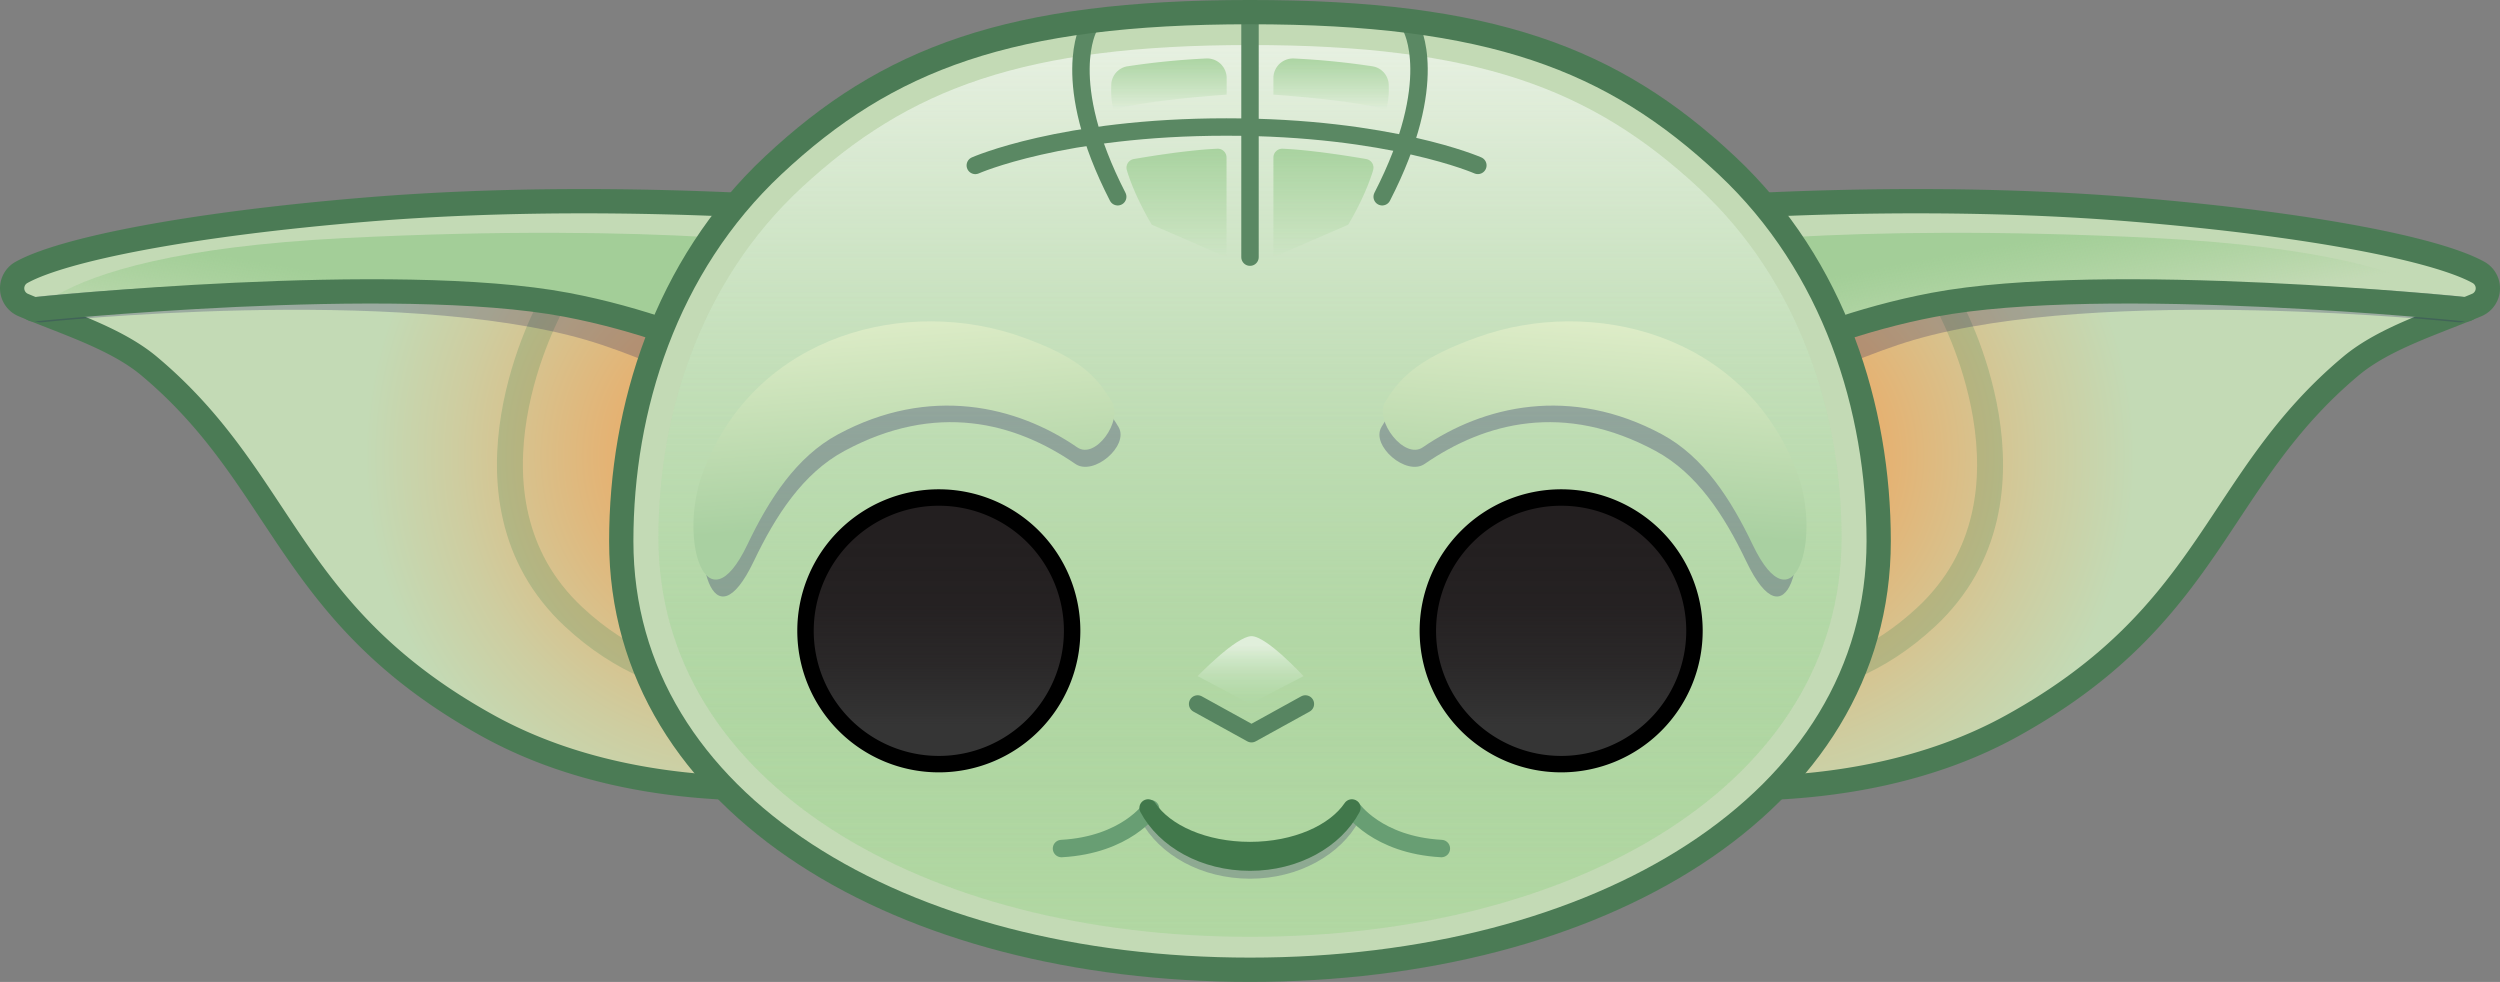 <svg xmlns="http://www.w3.org/2000/svg" xmlns:xlink="http://www.w3.org/1999/xlink" viewBox="0 0 1003.84 394.27"><rect x="0" y="0" width="1003.84" height="394.27" fill="#808080" stroke="none"/><defs><style>.cls-1{isolation:isolate;}.cls-2{fill:url(#radial-gradient);}.cls-3{fill:#c3dab5;}.cls-10,.cls-17,.cls-18,.cls-19,.cls-20,.cls-4,.cls-9{opacity:0.73;}.cls-11,.cls-17,.cls-18,.cls-19,.cls-20,.cls-30,.cls-4,.cls-9{mix-blend-mode:screen;}.cls-4{fill:url(#linear-gradient);}.cls-12,.cls-15,.cls-23,.cls-24,.cls-29,.cls-5,.cls-6,.cls-7{fill:none;}.cls-5{stroke:#4b7b55;stroke-width:9.75px;}.cls-12,.cls-22,.cls-23,.cls-24,.cls-29,.cls-5,.cls-6,.cls-7{stroke-linecap:round;stroke-linejoin:round;}.cls-6{stroke:#498855;opacity:0.24;}.cls-6,.cls-7{stroke-width:10.42px;}.cls-10,.cls-21,.cls-25,.cls-6,.cls-7{mix-blend-mode:multiply;}.cls-22,.cls-7{stroke:#262262;}.cls-21,.cls-7{opacity:0.25;}.cls-8{fill:url(#radial-gradient-2);}.cls-9{fill:url(#linear-gradient-2);}.cls-10{fill:url(#linear-gradient-3);}.cls-11,.cls-30{opacity:0.6;}.cls-11{fill:url(#linear-gradient-4);}.cls-12{stroke:#5a8863;}.cls-12,.cls-22,.cls-23,.cls-24,.cls-29{stroke-width:7px;}.cls-13{fill:#353535;}.cls-14{fill:url(#linear-gradient-5);}.cls-15{stroke:#000;stroke-miterlimit:10;stroke-width:6.6px;}.cls-16{fill:url(#linear-gradient-6);}.cls-17{fill:url(#linear-gradient-7);}.cls-18{fill:url(#linear-gradient-8);}.cls-19{fill:url(#linear-gradient-9);}.cls-20{fill:url(#linear-gradient-10);}.cls-22,.cls-26{fill:#262262;}.cls-23{stroke:#689e73;}.cls-24{stroke:#41784b;}.cls-25{opacity:0.3;}.cls-27{fill:url(#linear-gradient-11);}.cls-28{fill:url(#linear-gradient-12);}.cls-29{stroke:#578561;}.cls-30{fill:url(#linear-gradient-13);}</style><radialGradient id="radial-gradient" cx="706.26" cy="351.7" r="151.14" gradientTransform="translate(0 -182.59) scale(1 1.04)" gradientUnits="userSpaceOnUse"><stop offset="0" stop-color="#f89b4c"/><stop offset="0.26" stop-color="#e9ad6a"/><stop offset="0.76" stop-color="#cecda0"/><stop offset="1" stop-color="#c3dab5"/></radialGradient><linearGradient id="linear-gradient" x1="825.54" y1="130.81" x2="808.84" y2="88.89" gradientTransform="translate(48.08 -157.41) rotate(11.32)" gradientUnits="userSpaceOnUse"><stop offset="0" stop-color="#8dca81" stop-opacity="0"/><stop offset="0.86" stop-color="#97ca8d"/></linearGradient><radialGradient id="radial-gradient-2" cx="6174.75" cy="351.7" r="151.14" gradientTransform="matrix(-1, 0, 0, 1.04, 6472.33, -182.59)" xlink:href="#radial-gradient"/><linearGradient id="linear-gradient-2" x1="6187.74" y1="-942.17" x2="6171.04" y2="-984.09" gradientTransform="matrix(-0.98, 0.2, 0.2, 0.98, 6424.24, -157.41)" xlink:href="#linear-gradient"/><linearGradient id="linear-gradient-3" x1="501.92" y1="376.17" x2="501.92" y2="18.09" gradientUnits="userSpaceOnUse"><stop offset="0" stop-color="#abd69c"/><stop offset="1" stop-color="#8dca81" stop-opacity="0"/></linearGradient><linearGradient id="linear-gradient-4" x1="501.92" y1="376.17" x2="501.92" y2="18.09" gradientUnits="userSpaceOnUse"><stop offset="0" stop-color="#8dca81" stop-opacity="0"/><stop offset="1" stop-color="#fff"/></linearGradient><linearGradient id="linear-gradient-5" x1="7871.71" y1="290.95" x2="7871.71" y2="215.89" gradientTransform="matrix(-1, 0, 0, 1, 8498.57, 0)" gradientUnits="userSpaceOnUse"><stop offset="0" stop-color="#231f20" stop-opacity="0"/><stop offset="0.05" stop-color="#231f20" stop-opacity="0.11"/><stop offset="0.33" stop-color="#231f20" stop-opacity="0.61"/><stop offset="0.64" stop-color="#231f20" stop-opacity="0.9"/><stop offset="1" stop-color="#231f20"/></linearGradient><linearGradient id="linear-gradient-6" x1="8121.6" y1="290.95" x2="8121.6" y2="215.89" xlink:href="#linear-gradient-5"/><linearGradient id="linear-gradient-7" x1="472.42" y1="103.25" x2="472.42" y2="59.72" gradientUnits="userSpaceOnUse"><stop offset="0" stop-color="#8dca81" stop-opacity="0"/><stop offset="1" stop-color="#97ca8d"/></linearGradient><linearGradient id="linear-gradient-8" x1="522.72" y1="103.25" x2="522.72" y2="59.72" gradientTransform="matrix(-1, 0, 0, 1, 1054.13, 0)" xlink:href="#linear-gradient-7"/><linearGradient id="linear-gradient-9" x1="469.35" y1="43.99" x2="469.35" y2="23.47" xlink:href="#linear-gradient-7"/><linearGradient id="linear-gradient-10" x1="523.43" y1="43.99" x2="523.43" y2="23.47" gradientTransform="matrix(-1, 0, 0, 1, 1057.92, 0)" xlink:href="#linear-gradient-7"/><linearGradient id="linear-gradient-11" x1="668.82" y1="381.56" x2="668.82" y2="284.17" gradientTransform="matrix(-1.09, -0.08, -0.07, 1, 1391.57, -100.09)" gradientUnits="userSpaceOnUse"><stop offset="0.17" stop-color="#a9d0a1"/><stop offset="1" stop-color="#ddecc7"/></linearGradient><linearGradient id="linear-gradient-12" x1="-4096.7" y1="-0.66" x2="-4096.7" y2="-98.05" gradientTransform="matrix(1.09, -0.08, 0.07, 1, 4812.27, -100.09)" xlink:href="#linear-gradient-11"/><linearGradient id="linear-gradient-13" x1="502.15" y1="259.12" x2="502.15" y2="292.15" gradientUnits="userSpaceOnUse"><stop offset="0" stop-color="#fff"/><stop offset="1" stop-color="#8dca81" stop-opacity="0"/></linearGradient></defs><g class="cls-1"><g id="Layer_2" data-name="Layer 2"><g id="Child_Face_Features_v1" data-name="Child Face Features v1"><path class="cls-2" d="M634.71,87.57S750.44,79,856.78,84.16c71.42,3.48,122,16,138.57,25.3a7.29,7.29,0,0,1-.67,12.94c-16.44,7-37.2,13.29-50.66,24.55C889,193,889,246.62,807.84,291.47c-67,37-151.16,23.56-173.13,18.91Z"/><path class="cls-3" d="M691.13,152.17s48.68-17.93,76.41-27.95c40.86-14.76,161.85-9.9,217.88.57,8.28,1.55,13.25-9.29,6.87-15C977.48,96.55,943,89.46,862.14,84.45c-145.82-9-207.09,1.7-207.09,1.7Z"/><path class="cls-4" d="M691.13,152.17s48.68-17.93,76.41-27.95c40.54-14.65,154.37-6.26,209.6,4.81,6.15,1.23,9.15-7.53,3.65-10.67C964.85,109.27,932.3,99,865.87,95.61c-129.77-6.53-193.67,4-193.67,4Z"/><path class="cls-5" d="M634.71,87.57s110.51-12.63,222.07-3.41c71.26,5.89,122,16,138.57,25.3a7.29,7.29,0,0,1-.67,12.94c-16.44,7-37.2,13.29-50.66,24.55C889,193,889,246.62,807.84,291.47c-67,37-151.16,23.56-173.13,18.91Z"/><path class="cls-6" d="M782.67,122.83s42.45,76.73-9.2,124.88c-39.72,37-80.1,24.85-80.1,24.85"/><path class="cls-7" d="M679.39,169.78s53.69-28.38,87.68-38.3c77-22.49,220.43-7.26,220.43-7.26"/><path class="cls-5" d="M672.2,162.75s45.47-29.22,104.08-40.35c69.1-13.12,214.22,1.82,214.22,1.82"/><path class="cls-8" d="M369.13,87.57S253.4,79,147.06,84.16c-71.43,3.48-122,16-138.58,25.3a7.3,7.3,0,0,0,.67,12.94c16.45,7,37.21,13.29,50.67,24.55,55.06,46.09,55,99.67,136.18,144.52,67,37,151.15,23.56,173.13,18.91Z"/><path class="cls-3" d="M312.7,152.17S264,134.24,236.29,124.22c-40.86-14.76-161.84-9.9-217.87.57-8.28,1.55-13.26-9.29-6.87-15,14.8-13.24,49.3-20.33,130.15-25.34,145.82-9,207.08,1.7,207.08,1.7Z"/><path class="cls-9" d="M312.7,152.17S264,134.24,236.29,124.22C195.76,109.57,81.93,118,26.7,129c-6.16,1.23-9.16-7.53-3.66-10.67C39,109.27,71.53,99,138,95.61c129.77-6.53,193.67,4,193.67,4Z"/><path class="cls-5" d="M369.13,87.57S258.62,74.94,147.06,84.16c-71.27,5.89-122,16-138.58,25.3a7.3,7.3,0,0,0,.67,12.94c16.45,7,37.21,13.29,50.67,24.55,55.06,46.09,55,99.67,136.18,144.52,67,37,151.15,23.56,173.13,18.91Z"/><path class="cls-6" d="M221.16,122.83s-42.45,76.73,9.2,124.88c39.72,37,80.1,24.85,80.1,24.85"/><path class="cls-7" d="M324.44,169.78s-53.68-28.38-87.67-38.3c-77-22.49-220.43-7.26-220.43-7.26"/><path class="cls-5" d="M331.63,162.75s-45.47-29.22-104.07-40.35c-69.11-13.12-214.22,1.82-214.22,1.82"/><path class="cls-3" d="M693.38,66.42c-45.84-42.95-95-61.55-191.46-61.55S356.3,23.47,310.46,66.42c-43.21,40.49-61,97.54-61,150.85,0,105.9,113,172.12,252.45,172.12s252.45-66.22,252.45-172.12C754.37,164,736.59,106.91,693.38,66.42Z"/><path class="cls-10" d="M682.06,75.41c-43.13-40-89.36-57.32-180.14-57.32s-137,17.32-180.14,57.32c-40.66,37.71-57.39,90.83-57.39,140.48,0,98.62,106.34,160.28,237.53,160.28s237.52-61.66,237.52-160.28C739.44,166.24,722.71,113.12,682.06,75.41Z"/><path class="cls-11" d="M682.06,75.41c-43.13-40-89.36-57.32-180.14-57.32s-137,17.32-180.14,57.32c-40.66,37.71-57.39,90.83-57.39,140.48,0,98.62,106.34,160.28,237.53,160.28s237.52-61.66,237.52-160.28C739.44,166.24,722.71,113.12,682.06,75.41Z"/><line class="cls-12" x1="501.92" y1="7.29" x2="501.92" y2="103.25"/><path class="cls-12" d="M437.22,11S424.89,32.46,448.8,79"/><path class="cls-12" d="M566.62,11S578.94,32.46,555,79"/><path class="cls-12" d="M391.62,66.42S426.47,51,492.41,51s101,15.41,101,15.41"/><path class="cls-5" d="M693.38,66.42c-45.84-42.95-95-61.55-191.46-61.55S356.3,23.47,310.46,66.42c-43.21,40.49-61,97.54-61,150.85,0,105.9,113,172.12,252.45,172.12s252.45-66.22,252.45-172.12C754.37,164,736.59,106.91,693.38,66.42Z"/><path class="cls-13" d="M573.33,253.3a53.53,53.53,0,1,0,53.54-53.53A53.54,53.54,0,0,0,573.33,253.3Z"/><path class="cls-14" d="M573.33,253.3a53.53,53.53,0,1,0,53.54-53.53A53.54,53.54,0,0,0,573.33,253.3Z"/><path class="cls-15" d="M573.33,253.3a53.53,53.53,0,1,0,53.54-53.53A53.54,53.54,0,0,0,573.33,253.3Z"/><path class="cls-13" d="M323.44,253.3A53.53,53.53,0,1,0,377,199.77,53.54,53.54,0,0,0,323.44,253.3Z"/><path class="cls-16" d="M323.44,253.3A53.53,53.53,0,1,0,377,199.77,53.54,53.54,0,0,0,323.44,253.3Z"/><path class="cls-15" d="M323.44,253.3A53.53,53.53,0,1,0,377,199.77,53.54,53.54,0,0,0,323.44,253.3Z"/><path class="cls-17" d="M462.48,90.23s-6.74-11-10-21.86a3.53,3.53,0,0,1,2.78-4.51c7-1.21,22.25-3.66,33.56-4.14a3.53,3.53,0,0,1,3.68,3.54v40Z"/><path class="cls-18" d="M541.35,90.23s6.74-11,10-21.86a3.53,3.53,0,0,0-2.78-4.51c-7-1.21-22.25-3.66-33.56-4.14a3.54,3.54,0,0,0-3.69,3.54v40Z"/><path class="cls-19" d="M447.38,44s-1.47-1.49-1.16-10.16A7.75,7.75,0,0,1,453,26.58a311.68,311.68,0,0,1,31.45-3.11,7.88,7.88,0,0,1,8.1,7.88V38S460.37,40.16,447.38,44Z"/><path class="cls-20" d="M556.46,44s1.46-3,1.16-10.16a7.78,7.78,0,0,0-6.74-7.25,312,312,0,0,0-31.45-3.11,7.88,7.88,0,0,0-8.11,7.88V38S543.47,40.16,556.46,44Z"/><g class="cls-21"><path class="cls-22" d="M501.92,344.69c-18.37,0-34.13-7.05-40.91-17.11,6.78,12.79,22.54,21.75,40.91,21.75s34.12-9,40.9-21.75C536,337.64,520.28,344.69,501.92,344.69Z"/></g><path class="cls-23" d="M543,324.72s9.88,14.56,35.76,16"/><path class="cls-23" d="M462,324.72s-9.88,14.56-35.77,16"/><path class="cls-24" d="M501.92,341.53c-18.37,0-34.13-7-40.91-17.1,6.78,12.78,22.54,21.74,40.91,21.74s34.12-9,40.9-21.74C536,334.49,520.28,341.53,501.92,341.53Z"/><g class="cls-25"><path class="cls-26" d="M701.17,225.37c-8.76-18.32-19.71-35.31-36.39-44.3-36.8-19.84-68.46-11.5-92.71,5.2-7.38,5.07-21.74-7.33-17.37-14.8,6.59-11.28,15.17-17,35-28.37,34.46-19.77,110.65-12,129.16,52.81C726.83,223.71,717.69,259.94,701.17,225.37Z"/></g><path class="cls-27" d="M703.76,218.72c-8.76-18.32-19.71-35.31-36.39-44.3-36.8-19.83-71.81-11.5-96.07,5.2-7.37,5.08-19.49-10.68-15.13-18.14,6.59-11.28,15.72-18.39,37.27-26.14,45.43-16.33,106.76-1.81,128,53.93C731.79,216.27,720.28,253.3,703.76,218.72Z"/><g class="cls-25"><path class="cls-26" d="M302.67,225.37c8.75-18.32,19.7-35.31,36.39-44.3,36.79-19.84,68.45-11.5,92.71,5.2,7.37,5.07,21.73-7.33,17.37-14.8-6.59-11.28-15.17-17-35-28.37-34.46-19.77-110.65-12-129.15,52.81C277,223.71,286.14,259.94,302.67,225.37Z"/></g><path class="cls-28" d="M300.08,218.72c8.75-18.32,19.7-35.31,36.39-44.3,36.79-19.83,71.81-11.5,96.06,5.2,7.37,5.08,18.38-10.68,14-18.14C440,150.2,432,143.09,410.4,135.34c-45.43-16.33-106.76-1.81-128,53.93C272,216.27,283.55,253.3,300.08,218.72Z"/><polyline class="cls-29" points="524.16 282.67 502.52 294.61 480.89 282.67"/><path class="cls-30" d="M480.89,271.49s15.51-16.05,21.63-16.05,20.89,16.06,20.89,16.06l-21.49,11.17Z"/></g></g></g></svg>